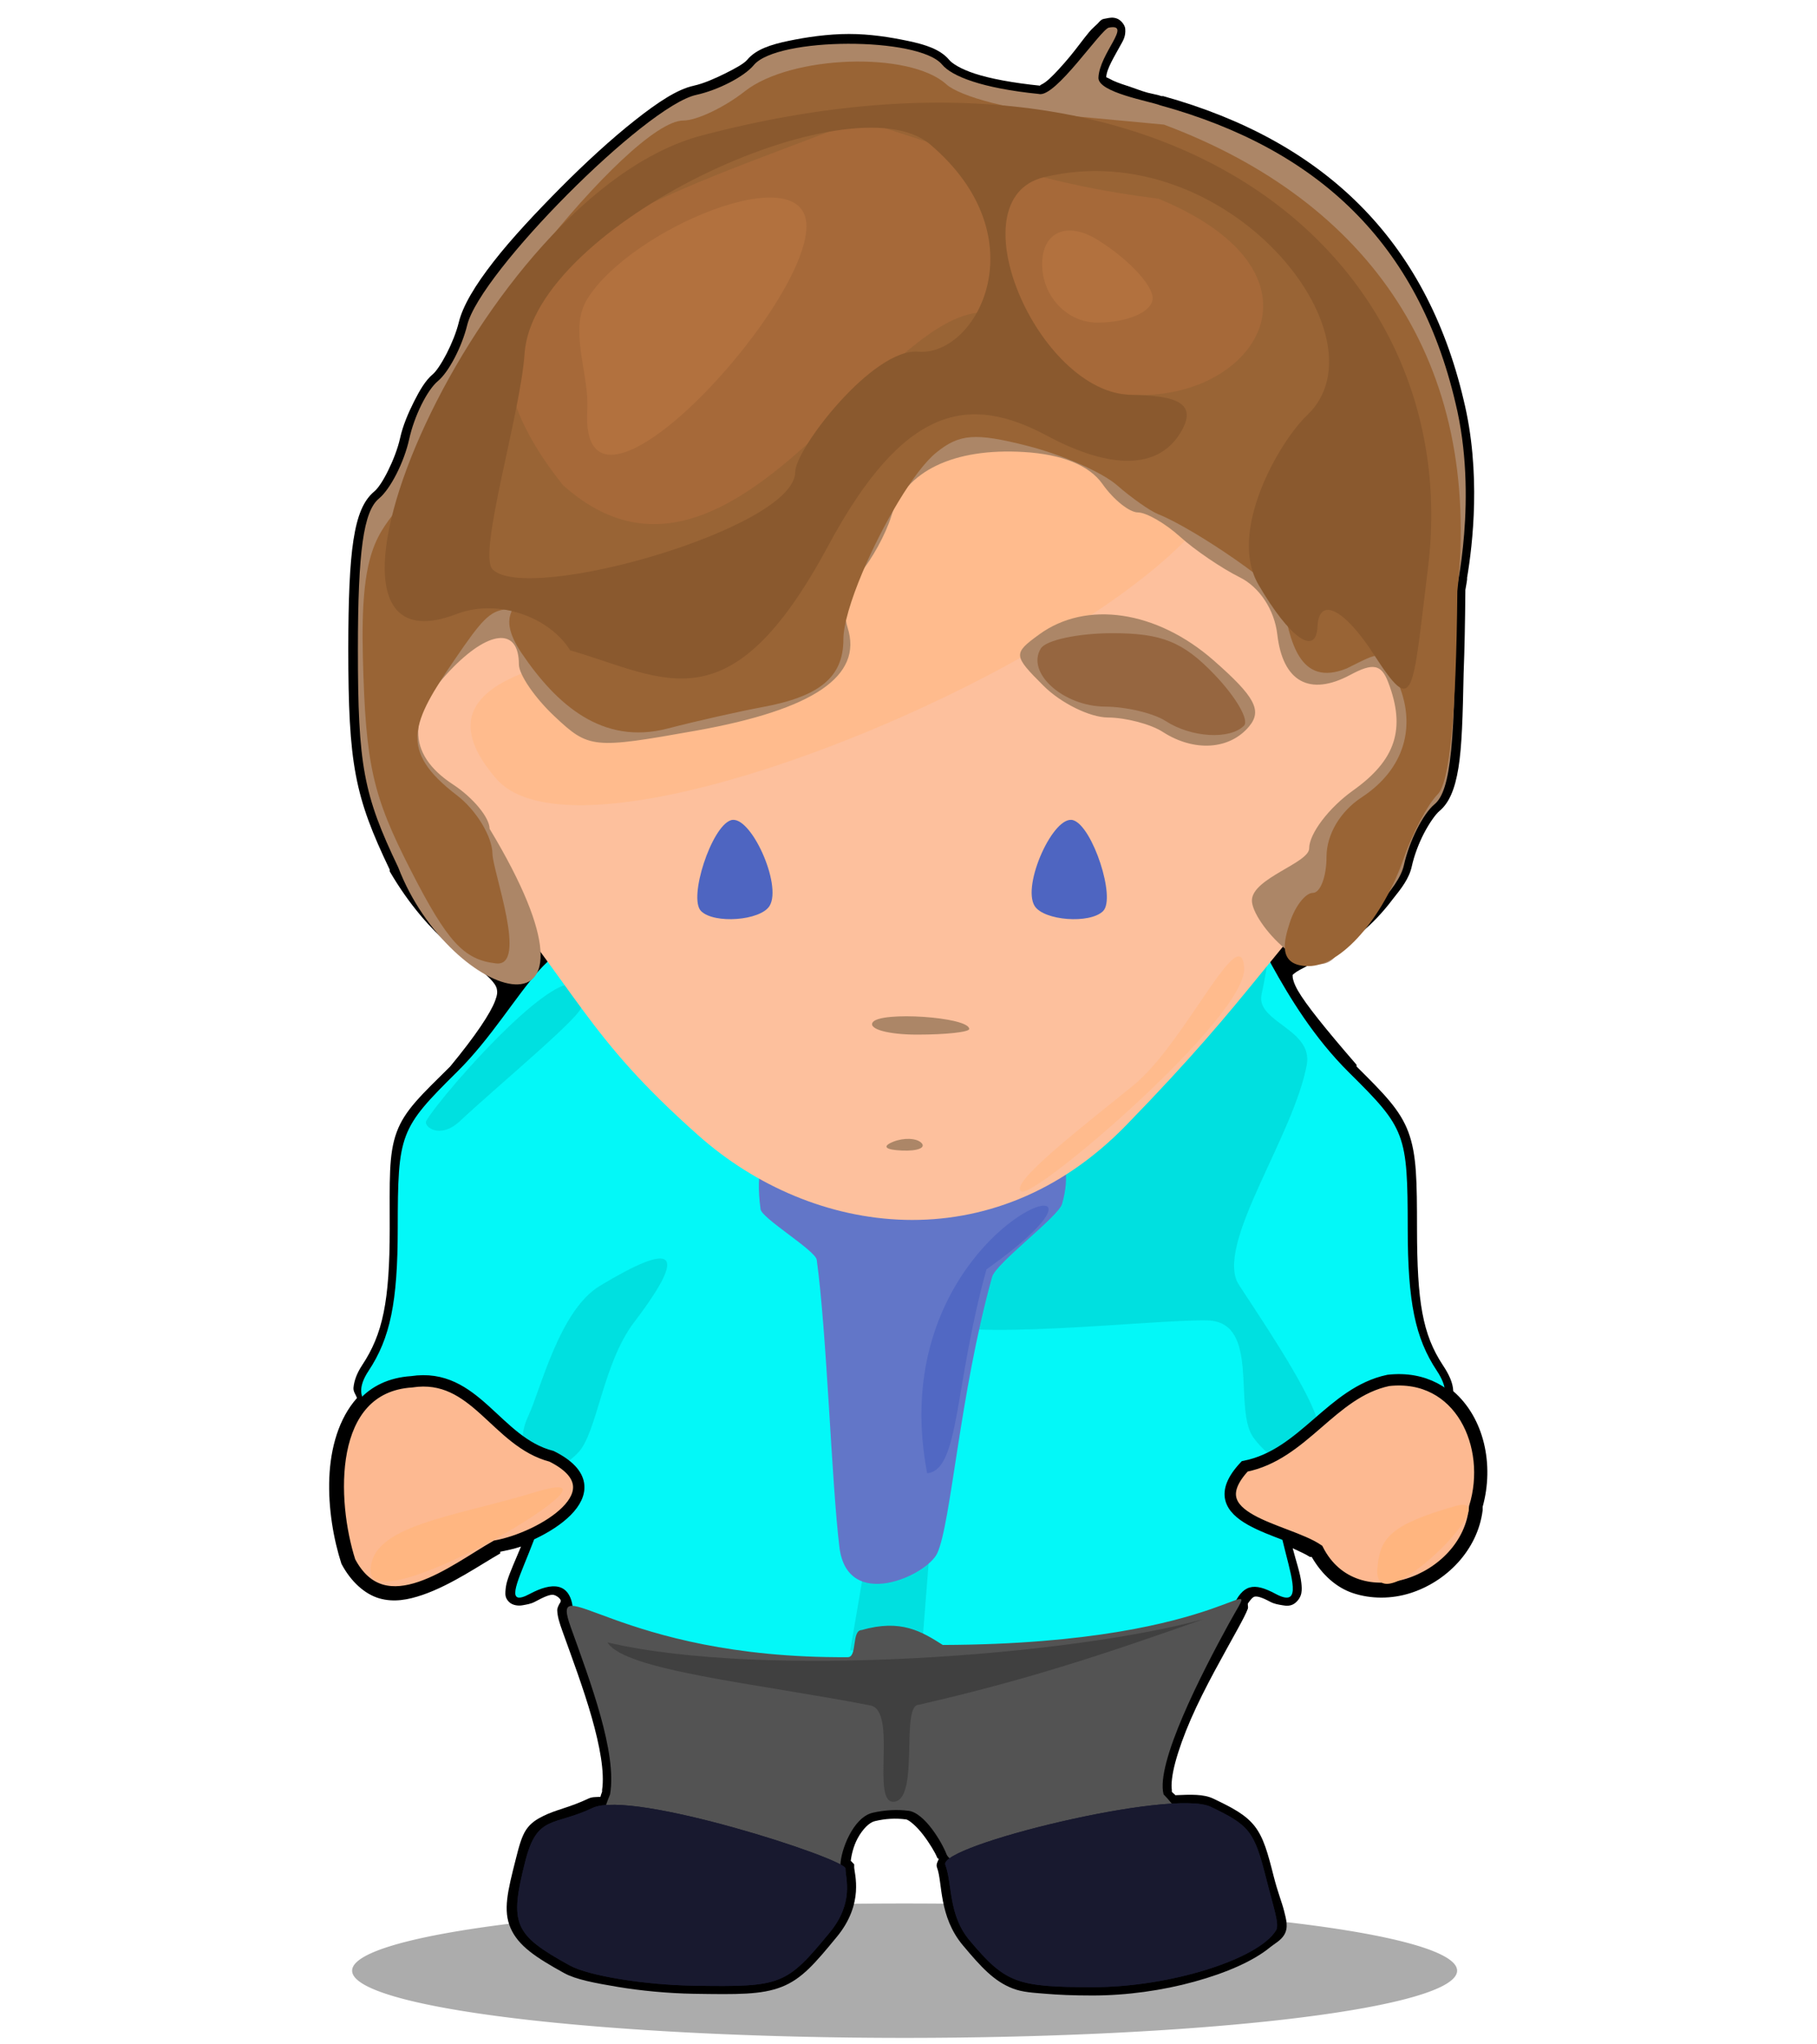 <?xml version="1.0" encoding="UTF-8" standalone="no"?>
<!-- Created with Inkscape (http://www.inkscape.org/) -->
<svg
   xmlns:dc="http://purl.org/dc/elements/1.1/"
   xmlns:cc="http://web.resource.org/cc/"
   xmlns:rdf="http://www.w3.org/1999/02/22-rdf-syntax-ns#"
   xmlns:svg="http://www.w3.org/2000/svg"
   xmlns="http://www.w3.org/2000/svg"
   xmlns:sodipodi="http://sodipodi.sourceforge.net/DTD/sodipodi-0.dtd"
   xmlns:inkscape="http://www.inkscape.org/namespaces/inkscape"
   id="svg1953"
   sodipodi:version="0.32"
   inkscape:version="0.44.1"
   width="32"
   height="36"
   version="1.0"
   sodipodi:docbase="/home/adam/workspace/Escape-j2se/src/org/spacebar/escape/j2se/resources/animation"
   sodipodi:docname="walk_forward_0.svg">
  <defs
     id="defs1956">
    <linearGradient
       id="linearGradient2979">
      <stop
         style="stop-color:white;stop-opacity:1;"
         offset="0"
         id="stop2981" />
      <stop
         style="stop-color:white;stop-opacity:0;"
         offset="1"
         id="stop2983" />
    </linearGradient>
    <linearGradient
       id="linearGradient9439">
      <stop
         style="stop-color:#9eabdd;stop-opacity:1;"
         offset="0"
         id="stop9441" />
      <stop
         style="stop-color:#9eabdd;stop-opacity:0;"
         offset="1"
         id="stop9443" />
    </linearGradient>
  </defs>
  <sodipodi:namedview
     inkscape:window-height="945"
     inkscape:window-width="1269"
     inkscape:pageshadow="2"
     inkscape:pageopacity="0.0"
     guidetolerance="10.0"
     gridtolerance="10.0"
     objecttolerance="10.0"
     borderopacity="1.0"
     bordercolor="#666666"
     pagecolor="#ffffff"
     id="base"
     inkscape:zoom="16"
     inkscape:cx="27.157389"
     inkscape:cy="10.155568"
     inkscape:window-x="0"
     inkscape:window-y="25"
     inkscape:current-layer="svg1953"
     showgrid="true"
     inkscape:grid-bbox="false"
     inkscape:object-paths="true"
     inkscape:object-bbox="false"
     inkscape:grid-points="false"
     showguides="true"
     inkscape:guide-bbox="true" />
  <path
     sodipodi:type="arc"
     style="fill:black;fill-opacity:0.328;stroke:none;stroke-width:0.4;stroke-miterlimit:4;stroke-dasharray:none;stroke-opacity:1"
     id="path2997"
     sodipodi:cx="16.540541"
     sodipodi:cy="35.601967"
     sodipodi:rx="9.818182"
     sodipodi:ry="1.1941032"
     d="M 26.359 35.602 A 9.818 1.194 0 1 1  6.722,35.602 A 9.818 1.194 0 1 1  26.359 35.602 z"
     transform="matrix(0.991,0,0,0.991,-0.46,-0.579)" />
  <g
     id="g2870"
     transform="matrix(0.973,0,0,0.973,0.399,0.421)">
    <path
       transform="translate(27.582,0.307)"
       d="M -7.969,-0.406 C -8.029,-0.395 -8.039,-0.393 -8.062,-0.375 C -8.086,-0.357 -8.104,-0.334 -8.125,-0.312 C -8.168,-0.269 -8.23,-0.219 -8.281,-0.156 C -8.385,-0.032 -8.498,0.128 -8.625,0.281 C -8.752,0.434 -8.892,0.589 -9,0.688 C -9.054,0.737 -9.093,0.764 -9.125,0.781 C -9.157,0.799 -9.182,0.806 -9.156,0.812 C -9.665,0.761 -10.074,0.682 -10.344,0.594 C -10.614,0.506 -10.76,0.406 -10.812,0.344 C -10.971,0.153 -11.241,0.067 -11.562,0 C -11.884,-0.067 -12.242,-0.125 -12.625,-0.125 C -13.008,-0.125 -13.397,-0.067 -13.719,0 C -14.041,0.067 -14.31,0.153 -14.469,0.344 C -14.526,0.413 -14.693,0.504 -14.875,0.594 C -15.057,0.683 -15.254,0.772 -15.438,0.812 C -15.733,0.877 -16.081,1.107 -16.5,1.438 C -16.919,1.768 -17.396,2.205 -17.844,2.656 C -18.291,3.107 -18.731,3.574 -19.062,4 C -19.394,4.426 -19.615,4.795 -19.688,5.094 C -19.732,5.275 -19.816,5.479 -19.906,5.656 C -19.997,5.833 -20.095,5.98 -20.156,6.031 C -20.29,6.142 -20.397,6.326 -20.5,6.531 C -20.603,6.736 -20.7,6.962 -20.75,7.188 C -20.792,7.38 -20.88,7.602 -20.969,7.781 C -21.058,7.961 -21.148,8.098 -21.219,8.156 C -21.413,8.318 -21.525,8.587 -21.594,9.031 C -21.663,9.476 -21.687,10.107 -21.688,11 C -21.688,13.099 -21.572,13.674 -20.938,15 C -20.938,15.01 -20.938,15.021 -20.938,15.031 C -20.206,16.284 -19.402,16.681 -19.125,16.969 C -19.056,17.041 -19.013,17.099 -19,17.156 C -18.987,17.213 -18.989,17.263 -19.031,17.375 C -19.116,17.599 -19.374,17.992 -19.844,18.562 C -20.356,19.07 -20.665,19.349 -20.812,19.75 C -20.962,20.156 -20.937,20.636 -20.938,21.5 C -20.939,22.817 -21.065,23.406 -21.438,23.969 C -21.529,24.107 -21.582,24.244 -21.594,24.375 C -21.6,24.447 -21.553,24.497 -21.531,24.562 C -21.863,24.935 -22.009,25.469 -22.031,26 C -22.055,26.556 -21.953,27.127 -21.812,27.562 C -21.64,27.888 -21.388,28.112 -21.125,28.188 C -20.862,28.263 -20.605,28.214 -20.344,28.125 C -19.822,27.946 -19.296,27.578 -18.938,27.375 C -18.935,27.374 -18.94,27.344 -18.938,27.344 C -18.822,27.32 -18.691,27.294 -18.562,27.25 C -18.651,27.469 -18.764,27.712 -18.812,27.875 C -18.831,27.938 -18.84,28.002 -18.844,28.062 C -18.847,28.123 -18.848,28.181 -18.781,28.25 C -18.715,28.319 -18.6,28.326 -18.531,28.312 C -18.462,28.299 -18.388,28.29 -18.312,28.25 C -18.139,28.157 -18.032,28.111 -17.969,28.125 C -17.93,28.134 -17.868,28.17 -17.844,28.219 C -17.84,28.226 -17.847,28.242 -17.844,28.25 C -17.878,28.304 -17.908,28.359 -17.906,28.406 C -17.902,28.517 -17.865,28.634 -17.812,28.781 C -17.637,29.268 -17.431,29.818 -17.281,30.344 C -17.136,30.855 -17.046,31.332 -17.094,31.656 C -17.095,31.665 -17.092,31.679 -17.094,31.688 C -17.108,31.729 -17.118,31.749 -17.125,31.781 C -17.136,31.782 -17.145,31.78 -17.156,31.781 C -17.213,31.785 -17.273,31.779 -17.344,31.812 C -17.677,31.971 -17.927,32.011 -18.156,32.125 C -18.271,32.182 -18.384,32.248 -18.469,32.375 C -18.553,32.502 -18.6,32.684 -18.656,32.906 C -18.803,33.484 -18.891,33.835 -18.75,34.156 C -18.609,34.477 -18.294,34.686 -17.781,34.969 C -17.569,35.086 -17.229,35.149 -16.812,35.219 C -16.396,35.289 -15.897,35.336 -15.438,35.344 C -14.646,35.356 -14.21,35.363 -13.844,35.219 C -13.477,35.075 -13.238,34.791 -12.844,34.312 C -12.6,34.016 -12.516,33.728 -12.5,33.5 C -12.484,33.272 -12.531,33.099 -12.531,33.062 C -12.531,33.062 -12.531,33.001 -12.531,33 C -12.532,32.999 -12.556,32.978 -12.562,32.969 C -12.576,32.95 -12.585,32.945 -12.594,32.938 C -12.581,32.84 -12.548,32.677 -12.469,32.531 C -12.377,32.362 -12.257,32.242 -12.156,32.219 C -11.967,32.174 -11.784,32.163 -11.594,32.188 C -11.539,32.194 -11.395,32.319 -11.281,32.469 C -11.167,32.618 -11.062,32.794 -11.031,32.875 C -11.022,32.898 -11.011,32.891 -11,32.906 C -11.022,32.955 -11.054,33.004 -11.031,33.062 C -10.93,33.328 -11.004,33.944 -10.562,34.469 C -10.235,34.858 -10.001,35.119 -9.656,35.25 C -9.479,35.317 -9.289,35.325 -9.062,35.344 C -8.833,35.363 -8.57,35.375 -8.219,35.375 C -7.599,35.375 -6.952,35.284 -6.375,35.125 C -5.798,34.966 -5.307,34.753 -5,34.5 C -4.922,34.436 -4.812,34.382 -4.75,34.281 C -4.667,34.147 -4.711,33.999 -4.75,33.844 C -4.789,33.688 -4.864,33.51 -4.938,33.219 C -5.044,32.799 -5.119,32.521 -5.281,32.312 C -5.444,32.104 -5.675,31.982 -6.031,31.812 C -6.208,31.728 -6.434,31.738 -6.719,31.75 C -6.728,31.732 -6.764,31.714 -6.781,31.688 C -6.783,31.683 -6.78,31.662 -6.781,31.656 C -6.798,31.566 -6.778,31.375 -6.719,31.156 C -6.656,30.924 -6.563,30.663 -6.438,30.375 C -6.187,29.799 -5.835,29.191 -5.594,28.75 C -5.501,28.58 -5.44,28.465 -5.406,28.375 C -5.396,28.348 -5.41,28.314 -5.406,28.281 C -5.357,28.212 -5.319,28.163 -5.281,28.156 C -5.234,28.148 -5.158,28.165 -5,28.25 C -4.924,28.29 -4.851,28.3 -4.781,28.312 C -4.711,28.325 -4.632,28.33 -4.562,28.281 C -4.493,28.232 -4.449,28.156 -4.438,28.094 C -4.426,28.031 -4.431,27.97 -4.438,27.906 C -4.456,27.735 -4.536,27.505 -4.594,27.281 C -4.482,27.332 -4.357,27.389 -4.281,27.438 C -4.275,27.441 -4.256,27.434 -4.25,27.438 C -4.062,27.762 -3.804,27.993 -3.5,28.094 C -3.172,28.202 -2.803,28.199 -2.469,28.094 C -1.819,27.89 -1.248,27.322 -1.156,26.594 C -1.154,26.573 -1.158,26.552 -1.156,26.531 C -0.944,25.77 -1.129,24.92 -1.688,24.438 C -1.693,24.284 -1.768,24.13 -1.875,23.969 C -2.245,23.409 -2.342,22.82 -2.344,21.5 C -2.345,20.638 -2.348,20.159 -2.5,19.75 C -2.65,19.347 -2.936,19.06 -3.438,18.562 L -3.438,18.531 C -4.011,17.869 -4.356,17.438 -4.5,17.188 C -4.573,17.06 -4.595,16.971 -4.594,16.938 C -4.593,16.904 -4.61,16.913 -4.562,16.875 C -4.467,16.798 -4.202,16.686 -3.875,16.5 C -3.548,16.314 -3.153,16.027 -2.781,15.531 C -2.627,15.339 -2.486,15.16 -2.438,14.938 C -2.394,14.741 -2.315,14.53 -2.219,14.344 C -2.122,14.158 -2.009,13.997 -1.938,13.938 C -1.764,13.794 -1.657,13.545 -1.594,13.156 C -1.531,12.768 -1.516,12.226 -1.5,11.438 C -1.483,11.011 -1.474,10.518 -1.469,9.969 C -1.469,9.957 -1.469,9.949 -1.469,9.938 C -1.462,9.889 -1.445,9.814 -1.438,9.75 C -1.436,9.739 -1.438,9.73 -1.438,9.719 C -1.337,9.119 -1.18,7.809 -1.5,6.5 C -2.183,3.593 -4.038,1.808 -6.938,1 C -6.945,0.997 -6.961,1.003 -6.969,1 C -7.036,0.976 -7.116,0.964 -7.219,0.938 C -7.333,0.908 -7.47,0.852 -7.594,0.812 C -7.718,0.773 -7.836,0.729 -7.906,0.688 C -7.941,0.667 -7.962,0.665 -7.969,0.656 C -7.963,0.508 -7.822,0.284 -7.719,0.094 C -7.667,-0.001 -7.613,-0.075 -7.625,-0.219 C -7.631,-0.291 -7.708,-0.382 -7.781,-0.406 C -7.854,-0.43 -7.902,-0.419 -7.969,-0.406 z "
       id="path2868"
       style="fill:black;fill-opacity:1;stroke:none;stroke-width:0.4;stroke-miterlimit:4;stroke-opacity:1"
       inkscape:original="M -7.9375 -0.25 C -8.0815821 -0.22317014 -8.890485 1.0430038 -9.1875 0.96875 C -10.222986 0.8647596 -10.762028 0.64892689 -10.9375 0.4375 C -11.35819 -0.06940118 -13.921265 -0.071565334 -14.34375 0.4375 C -14.517341 0.64666468 -15.005771 0.88079029 -15.40625 0.96875 C -16.325232 1.1705935 -19.297914 4.1682428 -19.53125 5.125 C -19.6275 5.5196599 -19.867631 5.9945231 -20.0625 6.15625 C -20.257371 6.3179797 -20.502181 6.801827 -20.59375 7.21875 C -20.685323 7.6356733 -20.915839 8.1076589 -21.125 8.28125 C -21.404589 8.5132872 -21.530963 9.2225313 -21.53125 11 C -21.531589 13.092978 -21.412173 13.620004 -20.78125 14.9375 C -19.354107 17.381356 -17.827496 16.358032 -19.71875 18.65625 C -20.765991 19.693077 -20.779555 19.77321 -20.78125 21.5 C -20.782552 22.828434 -20.919231 23.468685 -21.3125 24.0625 C -21.47542 24.3085 -21.478372 24.488046 -21.375 24.625 C -22.024132 25.285667 -21.923748 26.667841 -21.65625 27.5 C -21.026916 28.68778 -19.781904 27.644345 -19.03125 27.21875 C -18.809213 27.178716 -18.529903 27.094167 -18.28125 26.96875 C -18.53513 27.701853 -18.946377 28.382815 -18.40625 28.09375 C -18.025593 27.890028 -17.733357 27.904878 -17.65625 28.3125 C -17.777918 28.313958 -17.759248 28.432273 -17.65625 28.71875 C -17.307508 29.68874 -16.807103 30.967742 -16.9375 31.71875 C -16.969234 31.795677 -16.976116 31.866656 -17 31.9375 C -17.103069 31.944635 -17.220455 31.939759 -17.28125 31.96875 C -17.98831 32.305925 -18.284558 32.088721 -18.5 32.9375 C -18.790212 34.080841 -18.703105 34.252901 -17.6875 34.8125 C -17.347443 34.999871 -16.337429 35.173218 -15.4375 35.1875 C -13.858095 35.212569 -13.754417 35.171899 -12.96875 34.21875 C -12.521087 33.675656 -12.6875 33.23924 -12.6875 33.0625 C -12.6875 33.048855 -12.738369 33.02528 -12.78125 33 C -12.779087 32.740395 -12.543707 32.145788 -12.1875 32.0625 C -11.978664 32.013671 -11.771252 32.004699 -11.5625 32.03125 C -11.270041 32.068448 -10.955188 32.60161 -10.875 32.8125 C -10.86442 32.840324 -10.81194 32.849325 -10.78125 32.875 C -10.853344 32.923661 -10.888655 32.964086 -10.875 33 C -10.743917 33.344772 -10.828997 33.909732 -10.4375 34.375 C -10.113143 34.760477 -9.898143 34.978635 -9.59375 35.09375 C -9.4415541 35.151308 -9.286676 35.168424 -9.0625 35.1875 C -8.8383241 35.206576 -8.566219 35.21875 -8.21875 35.21875 C -7.0149841 35.21875 -5.63847 34.824065 -5.09375 34.375 C -5.0159331 34.310848 -4.947042 34.253503 -4.90625 34.1875 C -4.8389881 34.07867 -4.944173 33.839287 -5.09375 33.25 C -5.3053141 32.416498 -5.39003 32.304333 -6.09375 31.96875 C -6.2236221 31.906818 -6.491941 31.887495 -6.8125 31.90625 C -6.8561961 31.850203 -6.878321 31.778997 -6.9375 31.71875 C -7.0843451 31.155062 -6.233915 29.540252 -5.75 28.65625 C -5.5648821 28.318083 -5.521385 28.218262 -5.59375 28.21875 C -5.4291171 27.937558 -5.249586 27.910002 -4.90625 28.09375 C -4.3736591 28.378784 -4.653273 27.721189 -4.8125 27 C -4.5577451 27.097336 -4.31843 27.202954 -4.15625 27.3125 C -3.4791111 28.645867 -1.42868 27.889562 -1.3125 26.53125 C -1.082558 25.787018 -1.286945 24.929175 -1.84375 24.5 C -1.826641 24.382305 -1.881555 24.241346 -2 24.0625 C -2.393269 23.468685 -2.498697 22.828434 -2.5 21.5 C -2.5016899 19.77833 -2.536377 19.672169 -3.5625 18.65625 C -5.9220709 15.932844 -4.335178 17.34095 -2.90625 15.4375 C -2.7555669 15.249032 -2.630901 15.075395 -2.59375 14.90625 C -2.4993169 14.4763 -2.240415 13.986088 -2.03125 13.8125 C -1.7975389 13.618536 -1.688264 13.006816 -1.65625 11.4375 C -1.638925 11.004741 -1.63029 10.500106 -1.625 9.9375 C -1.616778 9.8617498 -1.600309 9.79368 -1.59375 9.71875 C -1.495636 9.1429323 -1.341579 7.8181763 -1.65625 6.53125 C -2.330197 3.6645035 -4.126174 1.9486529 -7 1.15625 C -7.1826551 1.0837421 -8.136084 0.92428663 -8.125 0.65625 C -8.1067721 0.21543525 -7.507569 -0.3300588 -7.9375 -0.25 z "
       inkscape:radius="0.16636354"
       sodipodi:type="inkscape:offset" />
    <path
       id="path9762"
       d="M 21.963,16.033 C 21.749,16.033 21.515,16.261 21.443,16.539 C 21.37,16.817 21.083,17.103 20.805,17.176 C 20.527,17.249 20.3,17.498 20.3,17.73 C 20.3,17.976 20.078,18.152 19.77,18.152 C 19.479,18.152 18.989,18.404 18.682,18.711 C 18.261,19.232 17.852,18.476 17.121,19.976 C 17.121,20.104 16.853,20.256 16.525,20.312 C 15.748,20.445 14.737,20.289 14.737,20.035 C 14.737,19.78 12.666,18.417 12.277,18.417 C 12.115,18.417 11.394,17.791 10.674,17.027 C 9.651,15.94 9.088,17.752 7.869,18.96 C 6.822,19.996 6.791,20.078 6.789,21.805 C 6.788,23.133 6.654,23.783 6.261,24.377 C 5.466,25.577 8.445,25.19 9.297,26.043 C 9.99,26.736 8.29,28.89 9.181,28.413 C 9.577,28.201 9.898,28.203 9.958,28.66 C 10.223,30.649 21.402,29.824 21.9,28.66 C 22.082,28.236 22.282,28.201 22.678,28.413 C 23.568,28.89 22.2,26.736 22.893,26.043 C 23.746,25.19 26.392,25.577 25.598,24.377 C 25.204,23.783 25.071,23.133 25.07,21.805 C 25.068,20.083 25.034,19.994 24.008,18.978 C 22.739,17.722 22.228,16.033 21.963,16.033 z "
       style="fill:#03f8f8;fill-opacity:1;stroke:none;stroke-width:0.4;stroke-miterlimit:4;stroke-dasharray:none;stroke-opacity:1"
       sodipodi:nodetypes="cssssccsssssssssssssssss" />
    <path
       sodipodi:nodetypes="cssccsssssssssccssscccccc"
       d="M 10.114,17.774 C 10.177,17.91 8.669,19.154 7.909,19.862 C 7.553,20.193 7.249,19.955 7.305,19.855 C 7.557,19.394 10.281,16.286 10.114,17.774 z M 23.491,26.034 C 23.407,25.959 23.673,25.766 23.333,25.006 C 22.982,24.221 22.026,22.868 21.977,22.753 C 21.652,21.991 23.003,20.115 23.242,18.842 C 23.364,18.191 22.318,18.067 22.424,17.566 C 22.622,16.638 22.584,16.361 22.429,16.412 C 19.514,17.373 17.025,19.213 15.583,20.736 C 15.309,21.024 15.576,22.839 16.353,23.45 C 16.886,23.87 20.458,23.443 21.439,23.464 C 22.42,23.484 21.897,25.072 22.281,25.59 C 22.84,26.345 23.563,26.099 23.491,26.034 z M 9.155,25.187 C 9.374,24.722 9.715,23.282 10.443,22.842 C 11.773,22.038 12.076,22.173 11.067,23.498 C 10.501,24.242 10.4,25.484 10.061,25.85 C 9.472,26.488 8.779,25.983 9.155,25.187 z M 15.386,27.056 L 14.98,29.433 L 16.262,29.589 L 16.449,27.212 L 15.386,27.056 z "
       style="fill:#00e0e0;fill-opacity:1;fill-rule:evenodd;stroke:none;stroke-width:1px;stroke-linecap:butt;stroke-linejoin:miter;stroke-opacity:1"
       id="path3032" />
    <path
       sodipodi:nodetypes="ccssssssc"
       id="path3034"
       d="M 13.76,20.239 L 18.513,20.114 C 18.362,20.114 19.114,20.3 18.814,21.355 C 18.749,21.587 17.617,22.426 17.547,22.678 C 16.958,24.796 16.805,27.14 16.554,27.679 C 16.366,28.081 14.925,28.746 14.783,27.565 C 14.637,26.349 14.559,23.73 14.373,22.368 C 14.35,22.198 13.378,21.617 13.356,21.452 C 13.159,19.994 13.993,20.18 13.76,20.239 z "
       style="fill:#6276c8;fill-opacity:1;fill-rule:evenodd;stroke:none;stroke-width:1px;stroke-linecap:butt;stroke-linejoin:miter;stroke-opacity:1" />
    <path
       sodipodi:nodetypes="cszzsccc"
       id="path9764"
       d="M 7.065,11.661 C 6.102,13.094 5.852,12.454 7.979,15.011 C 10.128,17.594 10.161,18.277 12.229,20.115 C 14.297,21.953 17.558,22.417 19.975,19.931 C 22.392,17.446 22.482,16.886 24.403,14.941 C 26.324,12.996 24.965,13.512 25.247,11.661 C 27.384,5.675 21.682,2.354 16.437,1.352 C 11.938,1.196 8.435,7.876 7.065,11.661 z "
       style="fill:#fdc09d;fill-opacity:1;fill-rule:evenodd;stroke:none;stroke-width:1px;stroke-linecap:butt;stroke-linejoin:miter;stroke-opacity:1" />
    <path
       style="fill:#ffbb8d;fill-opacity:1;fill-rule:evenodd;stroke:none;stroke-width:1px;stroke-linecap:butt;stroke-linejoin:miter;stroke-opacity:1"
       d="M 13.872,10.671 C 12.95,11.422 6.328,11.047 8.567,13.656 C 10.806,16.264 28.096,7.525 19.412,6.643 C 10.728,5.76 14.795,9.92 13.872,10.671 z "
       id="path3051"
       sodipodi:nodetypes="czzz" />
    <path
       id="path9766"
       d="M 6.797,15.263 C 6.166,13.945 6.068,13.416 6.068,11.323 C 6.068,9.546 6.169,8.822 6.449,8.59 C 6.658,8.416 6.904,7.933 6.996,7.516 C 7.087,7.099 7.321,6.626 7.516,6.464 C 7.711,6.302 7.949,5.847 8.046,5.452 C 8.279,4.496 11.272,1.487 12.191,1.285 C 12.591,1.197 13.061,0.954 13.234,0.745 C 13.657,0.236 16.222,0.229 16.642,0.736 C 16.818,0.947 17.359,1.164 18.395,1.268 C 18.692,1.342 19.517,0.094 19.661,0.067 C 20.091,-0.013 19.491,0.532 19.472,0.973 C 19.461,1.241 20.407,1.4 20.59,1.473 C 23.464,2.265 25.259,3.987 25.933,6.854 C 26.353,8.57 25.934,10.331 25.934,10.331 C 25.935,13.031 25.85,13.879 25.554,14.124 C 25.345,14.298 25.097,14.792 25.002,15.221 C 24.902,15.68 24.242,16.198 23.793,16.837 C 23.345,17.475 22.235,16.255 22.25,15.857 C 22.264,15.459 23.286,15.185 23.286,14.921 C 23.286,14.656 23.643,14.185 24.081,13.873 C 24.855,13.322 25.039,12.755 24.716,11.913 C 24.592,11.589 24.443,11.56 24.033,11.78 C 23.294,12.176 22.808,11.907 22.709,11.048 C 22.658,10.604 22.387,10.192 22.029,10.015 C 21.703,9.853 21.217,9.523 20.949,9.281 C 20.682,9.039 20.338,8.841 20.185,8.841 C 20.032,8.841 19.743,8.609 19.544,8.326 C 19.305,7.988 18.816,7.789 18.121,7.748 C 16.849,7.671 15.97,8.096 15.723,8.907 C 15.623,9.234 15.366,9.703 15.152,9.947 C 14.923,10.209 14.832,10.613 14.932,10.927 C 15.21,11.803 14.317,12.41 12.193,12.79 C 10.32,13.124 10.249,13.117 9.625,12.53 C 9.271,12.198 8.982,11.776 8.982,11.591 C 8.982,10.941 8.479,10.957 7.807,11.629 C 6.949,12.487 6.943,13.21 7.79,13.765 C 8.154,14.004 8.452,14.365 8.452,14.567 C 10.928,18.674 7.745,17.736 6.797,15.263 z M 20.637,12.814 C 20.419,12.673 19.972,12.555 19.644,12.553 C 19.316,12.551 18.791,12.292 18.478,11.979 C 17.928,11.43 17.925,11.396 18.396,11.052 C 19.251,10.426 20.529,10.616 21.56,11.522 C 22.304,12.175 22.439,12.426 22.199,12.714 C 21.847,13.138 21.203,13.179 20.637,12.814 z "
       style="fill:#ac8667"
       sodipodi:nodetypes="csssssssscsscccssscsssssssssssssssssscccsssssc" />
    <g
       transform="matrix(0.265,0,0,0.265,33.952,-24.043)"
       id="g9768">
      <path
         sodipodi:nodetypes="ccsscccsssssssccssssssssssssccssssc"
         style="fill:#996435;fill-opacity:1"
         d="M -41.579,152.125 C -41.937,153.253 -42.49,155.075 -40.285,155.075 C -38.08,155.075 -35.223,151.835 -33.786,147.704 C -33.187,145.983 -32.146,144.022 -31.472,143.346 C -30.648,142.52 -30.208,137.974 -30.128,129.478 C -28.433,113.867 -36.122,102.858 -50.168,97.606 L -56.76,96.99 C -60.469,96.644 -64.089,95.708 -65.036,94.85 C -67.548,92.577 -75.652,92.858 -78.79,95.326 C -80.188,96.426 -82.078,97.326 -82.99,97.326 C -86.684,97.326 -100.062,114.27 -100.062,119.01 C -100.062,119.56 -101.096,122.041 -102.207,123.453 C -103.926,125.639 -105.07,126.674 -104.883,133.986 C -104.694,141.356 -104.226,143.427 -101.589,148.575 C -99.104,153.425 -97.992,154.636 -95.789,154.892 C -93.586,155.148 -96.014,148.6 -96.031,147.409 C -96.049,146.217 -97.142,144.417 -98.461,143.409 C -102.482,140.335 -101.566,138.46 -98.579,134.091 C -96.788,131.471 -96.22,130.807 -95.087,130.707 C -93.954,130.607 -95.881,130.978 -94.047,133.692 C -91.655,137.23 -88.514,140.008 -84.063,138.849 C -82.138,138.348 -79.213,137.687 -77.563,137.381 C -73.662,136.657 -72.063,135.316 -72.063,132.769 C -72.063,131.752 -71.546,130.061 -70.775,128.224 C -69.405,124.96 -67.232,121.235 -65.729,120.013 C -64.139,118.72 -63.064,118.638 -59.508,119.541 C -57.144,120.141 -54.389,121.348 -53.386,122.224 C -52.383,123.099 -51.113,123.993 -50.563,124.211 C -48.042,125.21 -42.063,129.359 -42.063,130.109 C -41.574,132.869 -40.924,136.057 -37.679,134.744 C -35.307,133.575 -35.262,133.342 -34.262,135.538 C -32.844,138.649 -33.74,141.634 -36.667,143.552 C -38.127,144.509 -39.063,146.089 -39.063,147.599 C -39.063,148.961 -39.483,150.075 -39.995,150.075 C -40.508,150.075 -41.221,150.998 -41.579,152.125 z "
         id="path9770" />
      <path
         sodipodi:nodetypes="csssssc"
         style="fill:#966640;fill-opacity:1"
         d="M -50.05,138.339 C -50.875,137.806 -52.733,137.363 -54.178,137.354 C -57.053,137.337 -59.601,135.038 -58.577,133.383 C -58.223,132.809 -56.018,132.339 -53.678,132.339 C -50.318,132.339 -48.857,132.931 -46.724,135.158 C -45.238,136.709 -44.329,138.284 -44.703,138.658 C -45.674,139.629 -48.296,139.472 -50.05,138.339 z "
         id="path9772" />
      <path
         id="path9774"
         d="M -81.784,151.317 C -82.67,150.431 -81.075,145.555 -79.755,145.115 C -78.425,144.671 -76.222,149.535 -77.106,150.965 C -77.728,151.972 -80.891,152.21 -81.784,151.317 z M -59.002,150.965 C -59.885,149.535 -57.682,144.671 -56.352,145.115 C -55.032,145.555 -53.437,150.431 -54.324,151.317 C -55.217,152.21 -58.379,151.972 -59.002,150.965 z "
         style="fill:#4e65c1"
         sodipodi:nodetypes="cssccssc" />
    </g>
    <path
       id="path9776"
       d="M 15.759,20.23 C 15.95,20.154 16.179,20.163 16.267,20.251 C 16.355,20.339 16.199,20.402 15.919,20.39 C 15.611,20.378 15.548,20.315 15.759,20.23 z M 15.384,18.072 C 15.513,17.863 17.133,17.972 17.133,18.19 C 17.133,18.246 16.709,18.292 16.191,18.292 C 15.672,18.292 15.309,18.193 15.384,18.072 z "
       style="fill:#ac8667"
       sodipodi:nodetypes="cssccssc" />
    <path
       sodipodi:nodetypes="cccccccccc"
       id="path9778"
       d="M 24.718,24.55 C 23.688,24.768 23.188,25.895 22.119,26.106 C 21.222,27.067 22.876,27.23 23.443,27.613 C 24.12,28.946 26.166,28.202 26.282,26.843 C 26.622,25.743 26.018,24.404 24.718,24.55 z M 7.041,24.575 C 5.492,24.675 5.573,26.737 5.924,27.828 C 6.553,29.016 7.814,27.972 8.565,27.547 C 9.38,27.4 10.829,26.551 9.574,25.924 C 8.564,25.664 8.196,24.399 7.041,24.575 z "
       style="fill:#fdb991;fill-opacity:1;stroke:black;stroke-width:0.206;stroke-miterlimit:4;stroke-dasharray:none;stroke-opacity:1" />
    <path
       sodipodi:nodetypes="ccccccc"
       id="path2959"
       d="M 14.844,1.852 C 11.501,3.179 6.658,4.45 9.782,8.35 C 12.734,10.985 15.413,5.375 17.312,5.225 C 20.373,8.804 25.13,5.062 20.562,3.164 C 18.534,2.914 17.355,2.45 15.406,1.82 L 15.25,1.82 L 14.844,1.852 z "
       style="fill:#a66939;fill-opacity:1" />
    <path
       sodipodi:nodetypes="cssssssssssssccssssc"
       style="fill:#8a592e;fill-opacity:1"
       d="M 9.91,11.337 C 9.547,10.75 8.621,10.386 7.851,10.681 C 4.496,11.968 8.247,3.088 12.29,2.02 C 20.896,-0.252 26.118,4.333 25.437,9.843 C 25.149,12.17 25.195,12.554 24.453,11.406 C 23.919,10.581 23.463,10.356 23.437,10.906 C 23.412,11.456 22.931,11.115 22.368,10.148 C 21.805,9.181 22.752,7.554 23.247,7.084 C 24.744,5.666 21.789,1.978 18.488,2.774 C 16.853,3.167 18.381,6.692 20.074,6.715 C 20.873,6.726 21.292,6.857 20.951,7.408 C 20.55,8.057 19.701,8.074 18.545,7.455 C 17.129,6.697 15.955,6.888 14.576,9.453 C 12.797,12.762 11.63,11.836 9.91,11.337 z M 13.983,8.111 C 13.983,7.693 15.39,5.863 16.212,5.932 C 17.269,6.02 18.419,3.868 16.423,2.179 C 14.995,0.97 9.242,3.645 9.085,5.967 C 9.011,7.059 8.231,9.598 8.506,9.872 C 9.137,10.504 13.983,9.129 13.983,8.111 z "
       id="path4069" />
    <path
       sodipodi:nodetypes="cssccsssc"
       style="fill:#b2713e;fill-opacity:1"
       d="M 14.187,3.663 C 14.187,2.388 11.01,3.7 10.218,4.981 C 9.878,5.531 10.258,6.336 10.22,6.983 C 10.065,9.606 14.182,5.186 14.187,3.663 z M 20.453,4.965 C 20.453,4.722 20.003,4.246 19.453,3.906 C 18.903,3.566 18.453,3.764 18.453,4.347 C 18.453,4.929 18.903,5.406 19.453,5.406 C 20.003,5.406 20.453,5.207 20.453,4.965 z "
       id="path4071" />
    <path
       sodipodi:nodetypes="csssccssccsc"
       id="path9760"
       d="M 20.651,32.042 C 22.438,33.862 16.956,33.742 16.721,33.124 C 16.641,32.913 16.326,32.376 16.034,32.339 C 15.825,32.312 15.594,32.326 15.385,32.375 C 15.029,32.458 14.804,33.064 14.802,33.323 C 12.847,33.763 9.593,34.561 10.632,32.042 C 10.763,31.291 10.272,29.996 9.924,29.026 C 9.512,27.88 10.725,29.588 14.937,29.559 C 15.111,29.558 15,29.068 15.188,29.068 C 15.896,28.864 16.273,29.095 16.655,29.338 C 22.029,29.319 22.488,27.754 21.825,28.966 C 21.341,29.85 20.504,31.479 20.651,32.042 z "
       style="fill:#535353" />
    <path
       sodipodi:nodetypes="csssssccsssssc"
       d="M 16.7,33.316 C 16.569,32.971 20.8,31.931 21.504,32.267 C 22.208,32.602 22.292,32.715 22.504,33.548 C 22.653,34.138 22.752,34.396 22.685,34.505 C 22.358,35.033 20.753,35.531 19.377,35.531 C 17.987,35.531 17.789,35.456 17.14,34.685 C 16.749,34.22 16.831,33.661 16.7,33.316 z M 10.317,32.287 C 11.024,31.95 14.893,33.206 14.893,33.383 C 14.893,33.559 15.055,34 14.607,34.543 C 13.821,35.497 13.736,35.53 12.157,35.505 C 11.257,35.491 10.242,35.326 9.902,35.138 C 8.887,34.579 8.808,34.393 9.098,33.25 C 9.314,32.401 9.61,32.624 10.317,32.287 z "
       style="fill:#18192f;fill-opacity:1"
       id="path3007" />
    <path
       sodipodi:nodetypes="czcccc"
       d="M 15.331,30.43 C 15.854,30.502 15.332,32.246 15.784,32.174 C 16.235,32.101 15.885,30.422 16.221,30.42 C 18.174,29.973 19.585,29.504 21.375,28.87 C 18.992,29.527 13.424,29.957 10.586,29.292 C 10.893,29.801 13.291,30.034 15.331,30.43 z "
       style="fill:#404040;fill-opacity:1;fill-rule:evenodd;stroke:none;stroke-width:1px;stroke-linecap:butt;stroke-linejoin:miter;stroke-opacity:1"
       id="path3001" />
    <path
       id="path3025"
       style="fill:#18192f;fill-opacity:1"
       d="M 16.7,33.316 C 16.569,32.971 20.8,31.931 21.504,32.267 C 22.208,32.602 22.292,32.715 22.504,33.548 C 22.653,34.138 22.752,34.396 22.685,34.505 C 22.358,35.033 20.753,35.531 19.377,35.531 C 17.987,35.531 17.789,35.456 17.14,34.685 C 16.749,34.22 16.831,33.661 16.7,33.316 z M 10.317,32.287 C 11.024,31.95 14.893,33.206 14.893,33.383 C 14.893,33.559 15.055,34 14.607,34.543 C 13.821,35.497 13.736,35.53 12.157,35.505 C 11.257,35.491 10.242,35.326 9.902,35.138 C 8.887,34.579 8.808,34.393 9.098,33.25 C 9.314,32.401 9.61,32.624 10.317,32.287 z "
       sodipodi:nodetypes="csssssccsssssc" />
    <path
       style="fill:#5168c3;fill-opacity:1;fill-rule:evenodd;stroke:none;stroke-width:1px;stroke-linecap:butt;stroke-linejoin:miter;stroke-opacity:1"
       d="M 17.445,22.541 C 16.856,24.658 16.964,26.17 16.372,26.231 C 15.469,21.533 20.81,20.144 17.445,22.541 z "
       id="path3043"
       sodipodi:nodetypes="ccc" />
    <path
       sodipodi:nodetypes="czzz"
       id="path3045"
       d="M 20.108,19.207 C 19.186,19.957 17.841,20.989 18.076,21.13 C 18.31,21.271 22.172,17.97 22.11,17.08 C 22.047,16.189 21.031,18.456 20.108,19.207 z "
       style="fill:#ffbb8d;fill-opacity:1;fill-rule:evenodd;stroke:none;stroke-width:1px;stroke-linecap:butt;stroke-linejoin:miter;stroke-opacity:1" />
    <path
       style="fill:#ffb681;fill-opacity:1;fill-rule:evenodd;stroke:none;stroke-width:1px;stroke-linecap:butt;stroke-linejoin:miter;stroke-opacity:1"
       d="M 6.3,28.004 C 6.328,28.952 11.351,25.936 9.273,26.574 C 7.84,27.014 6.276,27.168 6.3,28.004 z "
       id="path3053"
       sodipodi:nodetypes="css" />
    <path
       sodipodi:nodetypes="css"
       id="path7864"
       d="M 24.521,27.939 C 24.414,29.071 26.947,26.537 25.933,26.824 C 24.744,27.162 24.572,27.407 24.521,27.939 z "
       style="fill:#ffb57f;fill-opacity:1;fill-rule:evenodd;stroke:none;stroke-width:1px;stroke-linecap:butt;stroke-linejoin:miter;stroke-opacity:1" />
  </g>
</svg>
